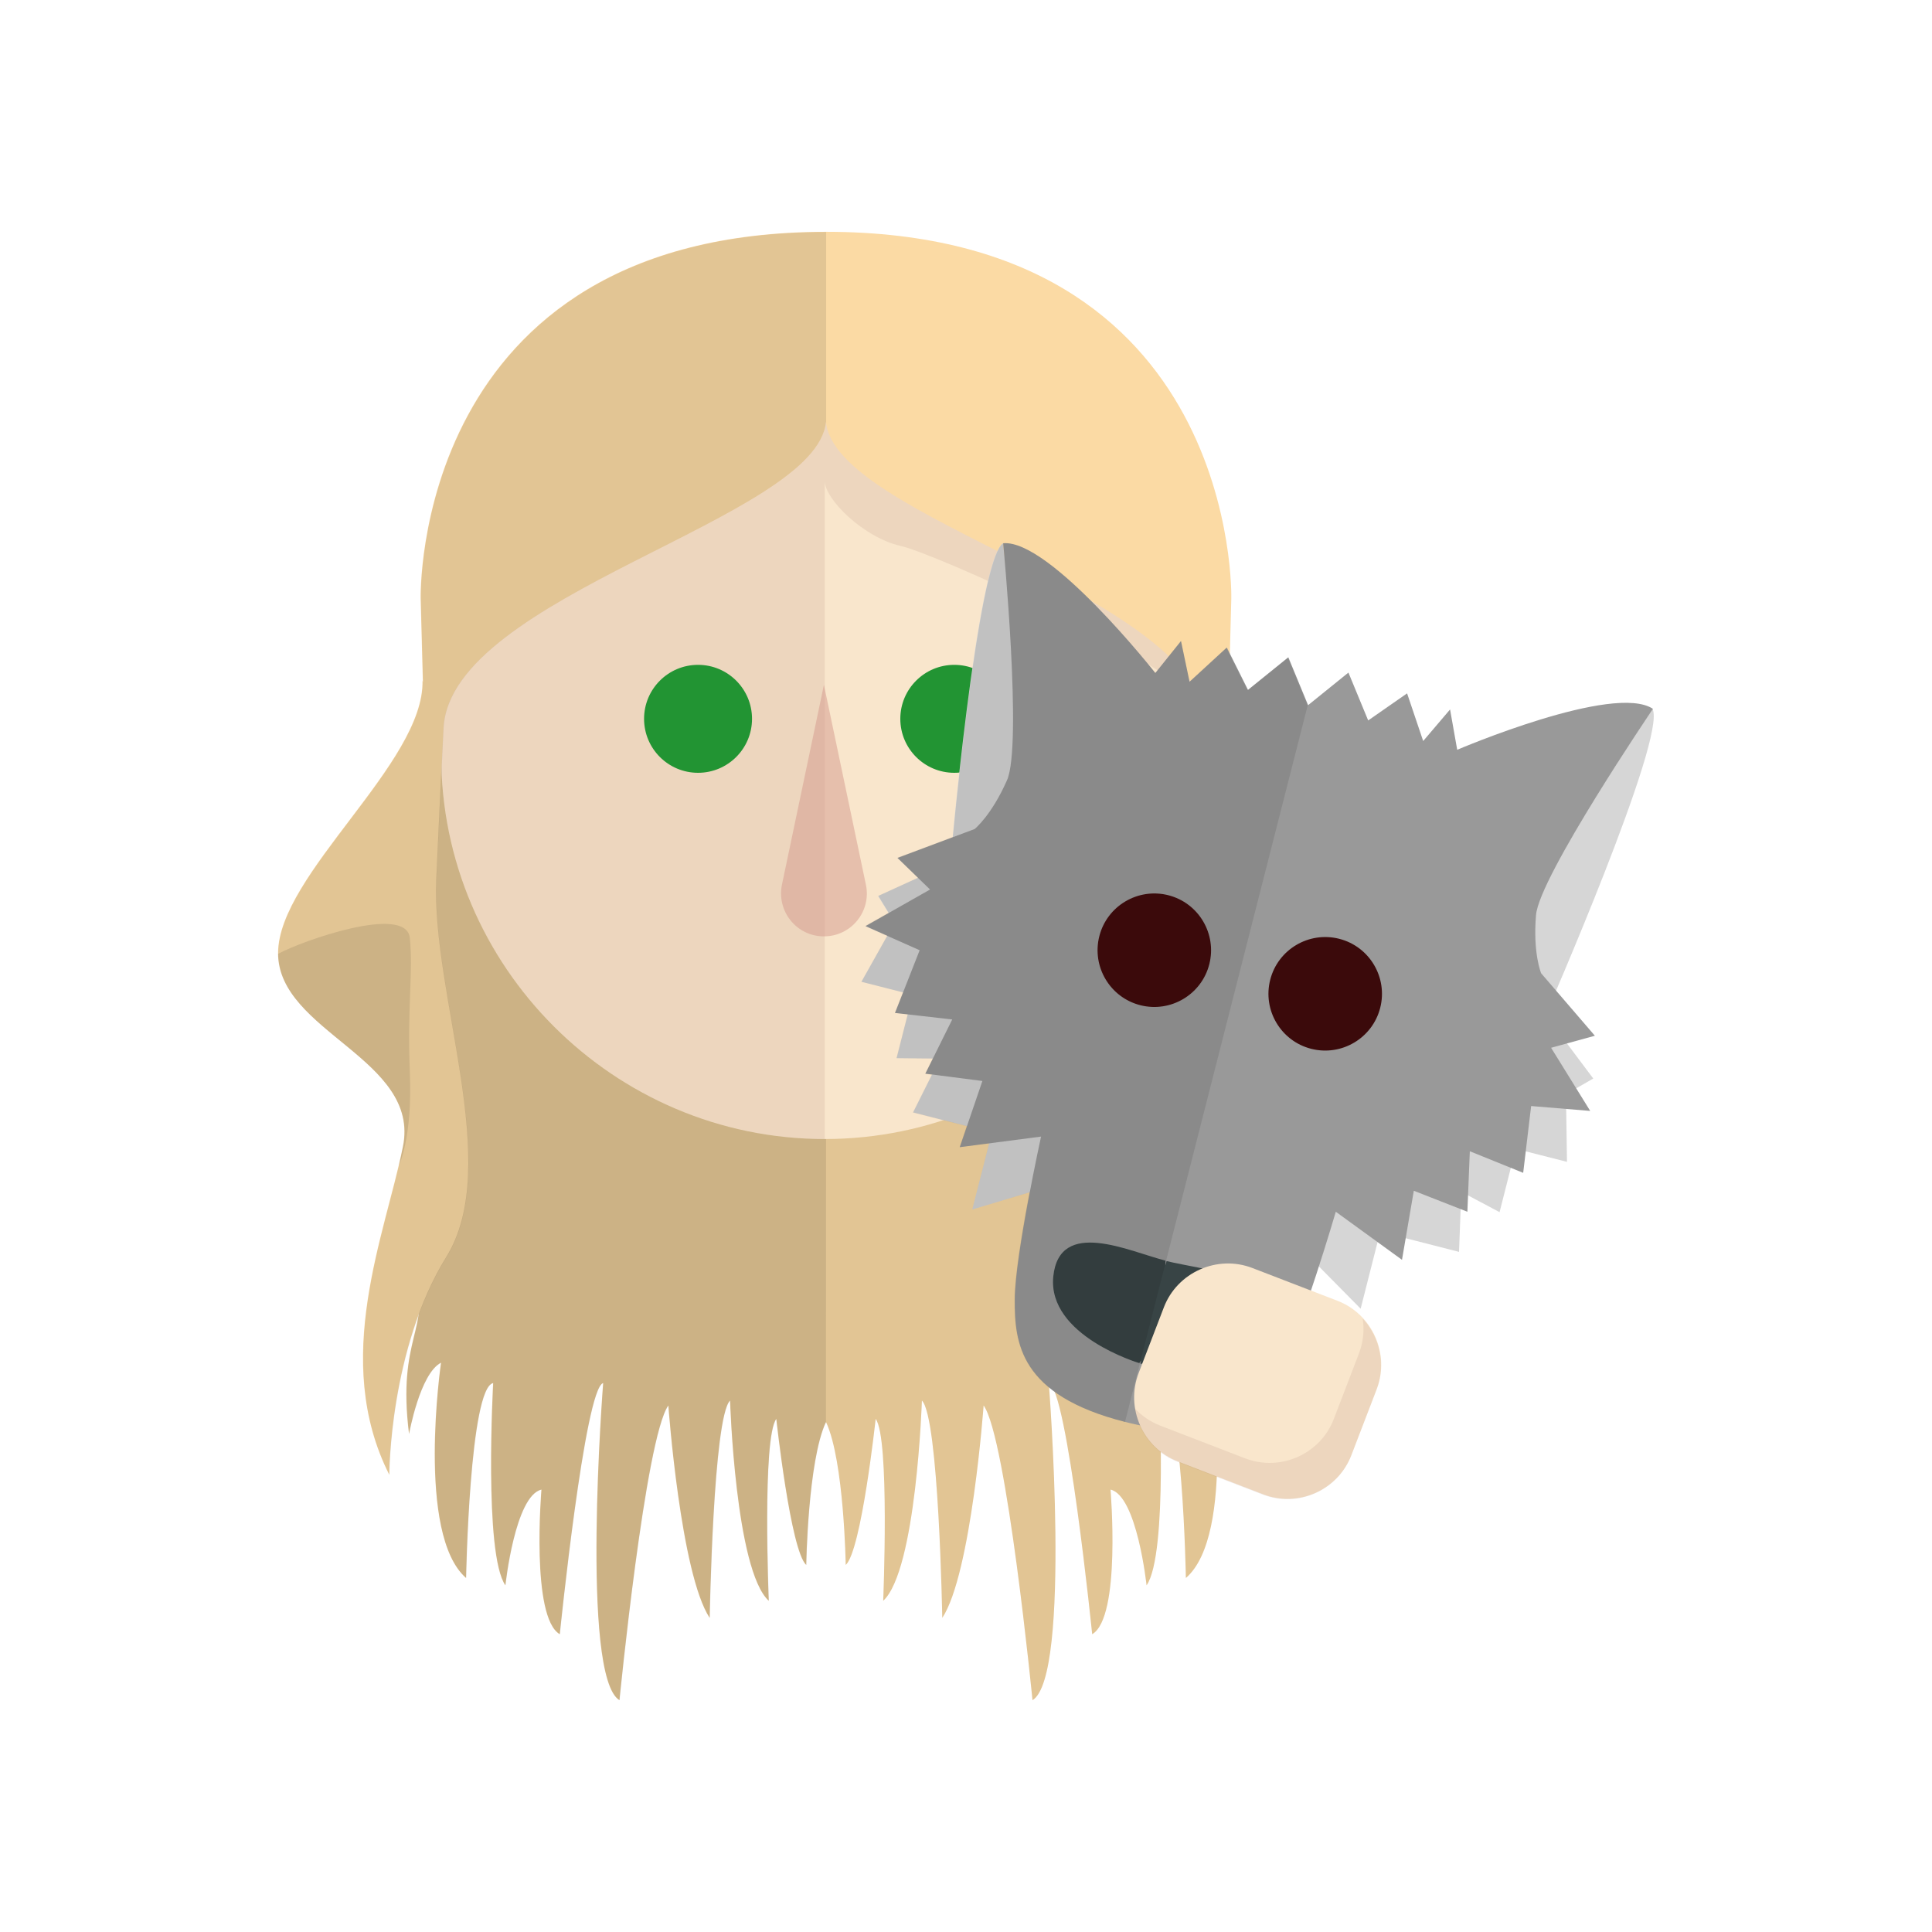 <?xml version="1.0" encoding="utf-8"?>
<!-- Generator: Adobe Illustrator 23.0.3, SVG Export Plug-In . SVG Version: 6.00 Build 0)  -->
<svg version="1.1" id="Calque_1" xmlns="http://www.w3.org/2000/svg" xmlns:xlink="http://www.w3.org/1999/xlink" x="0px" y="0px"
	 viewBox="0 0 948.5 948.5" style="enable-background:new 0 0 948.5 948.5;" xml:space="preserve">
<style type="text/css">
	.littleg1{fill:#FBDAA4;}
	.littleg2{opacity:0.1;enable-background:new    ;}
	.littleg3{fill:#F9E6CC;}
	.littleg4{opacity:0.1;fill:#804B3C;enable-background:new    ;}
	.littleg5{fill:#229433;}
	.littleg6{opacity:0.5;fill:#D5988C;enable-background:new    ;}
	.littleg7{fill:#3B0A0B;}
	.littleg8{fill:#D6D6D6;}
	.littleg9{fill:#999999;}
	.littleg10{fill:#384445;}
</style>
<g id="Calque_4">
	<path class="littleg1" d="M610.2,703.9c6-47.7-11-51.7-3-78.9l-8.3,1.1l0.3-137.5V359.9l-193.7-65l-193.7,57.6v136.1v137.5l-8-1
		c8,27.2-9,31.2-3,78.9c0,0,5.3-29.7,15.7-35c0,0-12.3,84.3,12.3,105.7c0,0,1.7-93.3,13.3-95.7c0,0-4.7,84,6,99.3
		c0,0,4.7-44,17.7-47c0,0-5.3,62.7,9,71c0,0,12.3-121,21.3-123.3c0,0-11.3,144,8,155.7c0,0,12.7-129,24-144.7c0,0,6,82.7,20.3,104.3
		c0,0,1.7-98.7,10-106.7c0,0,2.6,83.3,19,98.3c0,0-3.3-80,3.7-89.3c0,0,7,64.7,14.7,71.7c0,0,0.8-51,9.6-70h0.2
		c8.8,19,9.6,70,9.6,70c7.7-7,14.7-71.7,14.7-71.7c7,9.3,3.7,89.3,3.7,89.3c16.3-15,19-98.3,19-98.3c8.3,8,10,106.7,10,106.7
		c14.3-21.7,20.3-104.3,20.3-104.3c11.3,15.7,24,144.7,24,144.7c19.3-11.7,8-155.7,8-155.7c9,2.3,21.3,123.3,21.3,123.3
		c14.3-8.3,9-71,9-71c13,3,17.7,47,17.7,47c10.7-15.3,6-99.3,6-99.3c11.7,2.3,13.3,95.7,13.3,95.7c24.7-21.3,12.3-105.7,12.3-105.7
		C604.9,674.3,610.2,703.9,610.2,703.9z"/>
	<path class="littleg2" d="M610.2,703.9c6-47.7-11-51.7-3-78.9l-8.3,1.1l0.3-137.5V359.9l-193.7-65l-193.7,57.6v136.1v137.5l-8-1
		c8,27.2-9,31.2-3,78.9c0,0,5.3-29.7,15.7-35c0,0-12.3,84.3,12.3,105.7c0,0,1.7-93.3,13.3-95.7c0,0-4.7,84,6,99.3
		c0,0,4.7-44,17.7-47c0,0-5.3,62.7,9,71c0,0,12.3-121,21.3-123.3c0,0-11.3,144,8,155.7c0,0,12.7-129,24-144.7c0,0,6,82.7,20.3,104.3
		c0,0,1.7-98.7,10-106.7c0,0,2.6,83.3,19,98.3c0,0-3.3-80,3.7-89.3c0,0,7,64.7,14.7,71.7c0,0,0.8-51,9.6-70h0.2
		c8.8,19,9.6,70,9.6,70c7.7-7,14.7-71.7,14.7-71.7c7,9.3,3.7,89.3,3.7,89.3c16.3-15,19-98.3,19-98.3c8.3,8,10,106.7,10,106.7
		c14.3-21.7,20.3-104.3,20.3-104.3c11.3,15.7,24,144.7,24,144.7c19.3-11.7,8-155.7,8-155.7c9,2.3,21.3,123.3,21.3,123.3
		c14.3-8.3,9-71,9-71c13,3,17.7,47,17.7,47c10.7-15.3,6-99.3,6-99.3c11.7,2.3,13.3,95.7,13.3,95.7c24.7-21.3,12.3-105.7,12.3-105.7
		C604.9,674.3,610.2,703.9,610.2,703.9z"/>
	<path class="littleg2" d="M211.9,352.5v136.1v137.5l-8-1c8,27.2-9,31.2-3,78.9c0,0,5.3-29.7,15.7-35c0,0-12.3,84.3,12.3,105.7
		c0,0,1.7-93.3,13.3-95.7c0,0-4.7,84,6,99.3c0,0,4.7-44,17.7-47c0,0-5.3,62.7,9,71c0,0,12.3-121,21.3-123.3c0,0-11.3,144,8,155.7
		c0,0,12.7-129,24-144.7c0,0,6,82.7,20.3,104.3c0,0,1.7-98.7,10-106.7c0,0,2.6,83.3,19,98.3c0,0-3.3-80,3.7-89.3
		c0,0,7,64.7,14.7,71.7c0,0,0.8-51,9.6-70l0.1-403.3L211.9,352.5z"/>
	<path class="littleg3" d="M404.9,138.6L404.9,138.6c-103.6,0-188.3,84.7-188.3,188.3v44c0,103.6,84.7,188.3,188.3,188.3l0,0
		c103.6,0,188.3-84.7,188.3-188.3v-44C593.2,223.3,508.5,138.6,404.9,138.6z"/>
	<path class="littleg4" d="M404.9,236c0,9.3,19.4,28,37.2,32c17.8,4,134.3,56.6,149.7,80.9c0.4,0.7,0.9,1.3,1.4,1.9v-23.9
		c0-103.6-84.7-188.3-188.3-188.3l0,0c-103.6,0-188.3,84.7-188.3,188.3v44c0,103.6,84.7,188.3,188.3,188.3l0,0L404.9,236L404.9,236z
		"/>
	<path class="littleg1" d="M674.7,467.9c0-38.7-71.9-93.2-70.9-133.8c0,0-0.1,0.6-0.4,1.6l1.1-41.9c0,0,4.5-179.9-198.9-180l0,0h-0.1
		h-0.1l0,0c-203.4,0.1-198.9,180-198.9,180l1.1,41.2c-0.1-0.6-0.2-0.9-0.2-0.9c1,40.5-70.9,95.1-70.9,133.8s70,51.9,61.3,95
		s-35.3,104.5-6.7,161.1c0,0,0-61.7,28-106.9s-7.5-128.9-4.9-185.7l0,0c1-21.9,2.2-48,3.5-74.1C221.2,292,401.3,254.8,405.5,207
		c4.2,47.8,184.4,85.1,187.7,150.3c1.4,28.6,2.8,57,3.8,80.1c0.1,56.6-32,136.1-5,179.7c28,45.2,28,106.9,28,106.9
		c28.7-56.6,2-118.1-6.7-161.1S674.7,506.6,674.7,467.9z"/>
	<path class="littleg2" d="M405.6,113.9L405.6,113.9c-0.1,0-0.1,0-0.1,0l0,0c-203.4,0.1-198.9,180-198.9,180l1.1,41.2
		c-0.1-0.6-0.2-0.9-0.2-0.9c1,40.5-70.9,95.1-70.9,133.8s70,51.9,61.3,95s-35.3,104.5-6.7,161.1c0,0,0-61.7,28-106.9
		s-7.5-128.9-4.9-185.7l0,0c1-21.9,2.2-48,3.5-74.1C221.2,292,401.3,254.8,405.5,207c0,0.2,0,0.4,0.1,0.6V113.9z"/>
	<path class="littleg2" d="M201.2,526.3c-1.3-32.7,1.7-49,0-65.8s-53.2,1.5-64.5,7.7c-0.1,0-0.1,0.1-0.2,0.1c0.4,38.4,70,51.7,61.3,94.6
		c-0.6,3.1-1.3,6.3-2.1,9.5l0,0C195.7,572.5,202.6,559,201.2,526.3z"/>
	<path class="littleg2" d="M609.9,526.3c1.3-32.7-1.7-49,0-65.8s53.2,1.5,64.5,7.7c0.1,0,0.1,0.1,0.2,0.1c-0.4,38.4-70,51.7-61.3,94.6
		c0.6,3.1,1.3,6.3,2.1,9.5l0,0C615.5,572.5,608.6,559,609.9,526.3z"/>
	<g id="E1">
		<circle class="littleg5" cx="468.5" cy="352.9" r="26.5"/>
		<circle class="littleg5" cx="342.7" cy="352.9" r="26.5"/>
	</g>
	<path class="littleg6" d="M404.5,336.2l-20.6,98.1c-2.7,13.1,7.2,25.4,20.6,25.4l0,0l0,0c13.4,0,23.4-12.3,20.6-25.4L404.5,336.2z"/>
</g>
<g id="Calque_5">
	<polygon class="littleg7" points="513.6,446.2 627.6,402.2 714.6,524.2 587.7,559.3 	"/>
	<g>
		<path class="littleg8" d="M509.6,584.1l-32.3,9.7L487,556l-38.7-9.9l13.2-26.4l-21.3-0.2l7.9-31.1l-25.2-6.4l16.3-28.9l-8.1-13.2
			l35.4-16.2c0,0,13-148.4,25.9-157c0,0,32.5,288.5,32,290.4C524,558.9,509.6,584.1,509.6,584.1z"/>
		<path class="littleg8" d="M644.3,618.5l23.7,24l9.6-37.8l38.7,9.9l1.1-29.5l18.8,10l7.9-31.1l25.2,6.4l-0.5-33.2l13.4-7.7l-23.4-31.2
			c0,0,59.7-136.5,52.5-150.2c0,0-166.7,237.7-167.2,239.6C643.8,589.5,644.3,618.5,644.3,618.5z"/>
		<path class="littleg9" d="M751.7,543l29,2.4l-19.2-31l21.5-5.9l-26.4-30.7c0,0-4.1-9.8-2.5-28.6c1.6-18.9,57.4-101.2,57.4-101.2
			c-19.2-12.8-96.1,20.1-96.1,20.1l-3.5-19.8l-13.2,15.5l-7.9-23.4l-19.1,13.3l-9.7-23.5l-19.8,16l-9.7-23.5l-19.8,16l-10.4-20.8
			L584,334.7l-4.2-20l-12.6,15.7c0,0-51.8-65.7-74.7-63.7c0,0,9.5,99,1.9,116.3s-15.9,24-15.9,24l-37.9,14.2l16,15.5l-31.7,18
			l26.6,11.8l-12.1,30.8l28.1,3.2l-13.2,26.6l28,3.6l-11.1,32.5l39.9-5.2c0,0-12.8,58.5-12.9,79.9s2.3,47,54.2,60.2l0,0
			c51.9,13.3,66.3-8.1,76.4-26.9c10.2-18.8,27-76.3,27-76.3l32.5,23.6l5.8-33.9l26.3,10.3l1.2-29.7l26.2,10.6L751.7,543z
			 M559.8,493.5c-14.9-3.8-23.9-19-20.1-33.9c3.8-14.9,19-23.9,33.9-20.1s23.9,19,20.1,33.9C589.9,488.3,574.7,497.3,559.8,493.5z
			 M643.7,514.9c-14.9-3.8-23.9-19-20.1-33.9c3.8-14.9,19-23.9,33.9-20.1s23.9,19,20.1,33.9S658.6,518.7,643.7,514.9z"/>
		<path class="littleg10" d="M572.7,619.1l-0.5,2.1v-2.3c-17.8-4.5-52.1-21.2-55.1,7.8c-2.9,29.1,42.2,42.5,42.2,42.5l0.9-1.2l-0.4,1.4
			c0,0,46.1,9.9,57.4-17C628.7,625.4,590.5,623.6,572.7,619.1z"/>
		<path class="littleg2" d="M642,346.3l-9.7-23.5l-19.8,16L602.1,318L584,334.7l-4.2-20l-12.6,15.7c0,0-51.8-65.7-74.7-63.7
			c-10.5,7-21.2,108.1-24.7,144.2l-27.2,10.2l10.1,9.8l-19.5,8.9l5.1,8.3l-11.4,6.4l10.7,4.8L422.9,482l20.4,5.2l-4,10.1l6.3,0.7
			l-5.5,21.5l17.8,0.2l-3.7,7.5l3.3,0.4l-9.3,18.6l26.4,6.7l-3.5,10.3l14.5-1.9l-8.3,32.5l28.1-8.4c-3.5,18.2-7.3,40.8-7.3,52.5
			c-0.1,21.4,2.3,47,54.2,60.2l0,0L642,346.3z M559.8,493.5c-14.9-3.8-23.9-19-20.1-33.9c3.8-14.9,19-23.9,33.9-20.1
			s23.9,19,20.1,33.9C589.9,488.3,574.7,497.3,559.8,493.5z"/>
	</g>
</g>
<g id="Calque_7">
	<path class="littleg3" d="M620.1,733.6l-41.8-16.1c-17.2-6.6-25.9-26.2-19.3-43.4l12.4-32.3c6.6-17.2,26.2-25.9,43.4-19.3l41.8,16.1
		c17.2,6.6,25.9,26.2,19.3,43.4l-12.4,32.3C656.9,731.6,637.3,740.3,620.1,733.6z"/>
	<path class="littleg4" d="M669,647.3c0.9,5.6,0.3,11.5-1.8,17.1l-12.4,32.3c-6.6,17.2-26.2,25.9-43.4,19.3l-41.8-16.1
		c-4.9-1.9-9.2-4.9-12.5-8.5c1.8,11.5,9.5,21.9,21.1,26.3l41.8,16.1c17.2,6.6,36.8-2,43.4-19.3l12.4-32.3
		C680.5,669.9,677.4,656.4,669,647.3z"/>
</g>
</svg>
